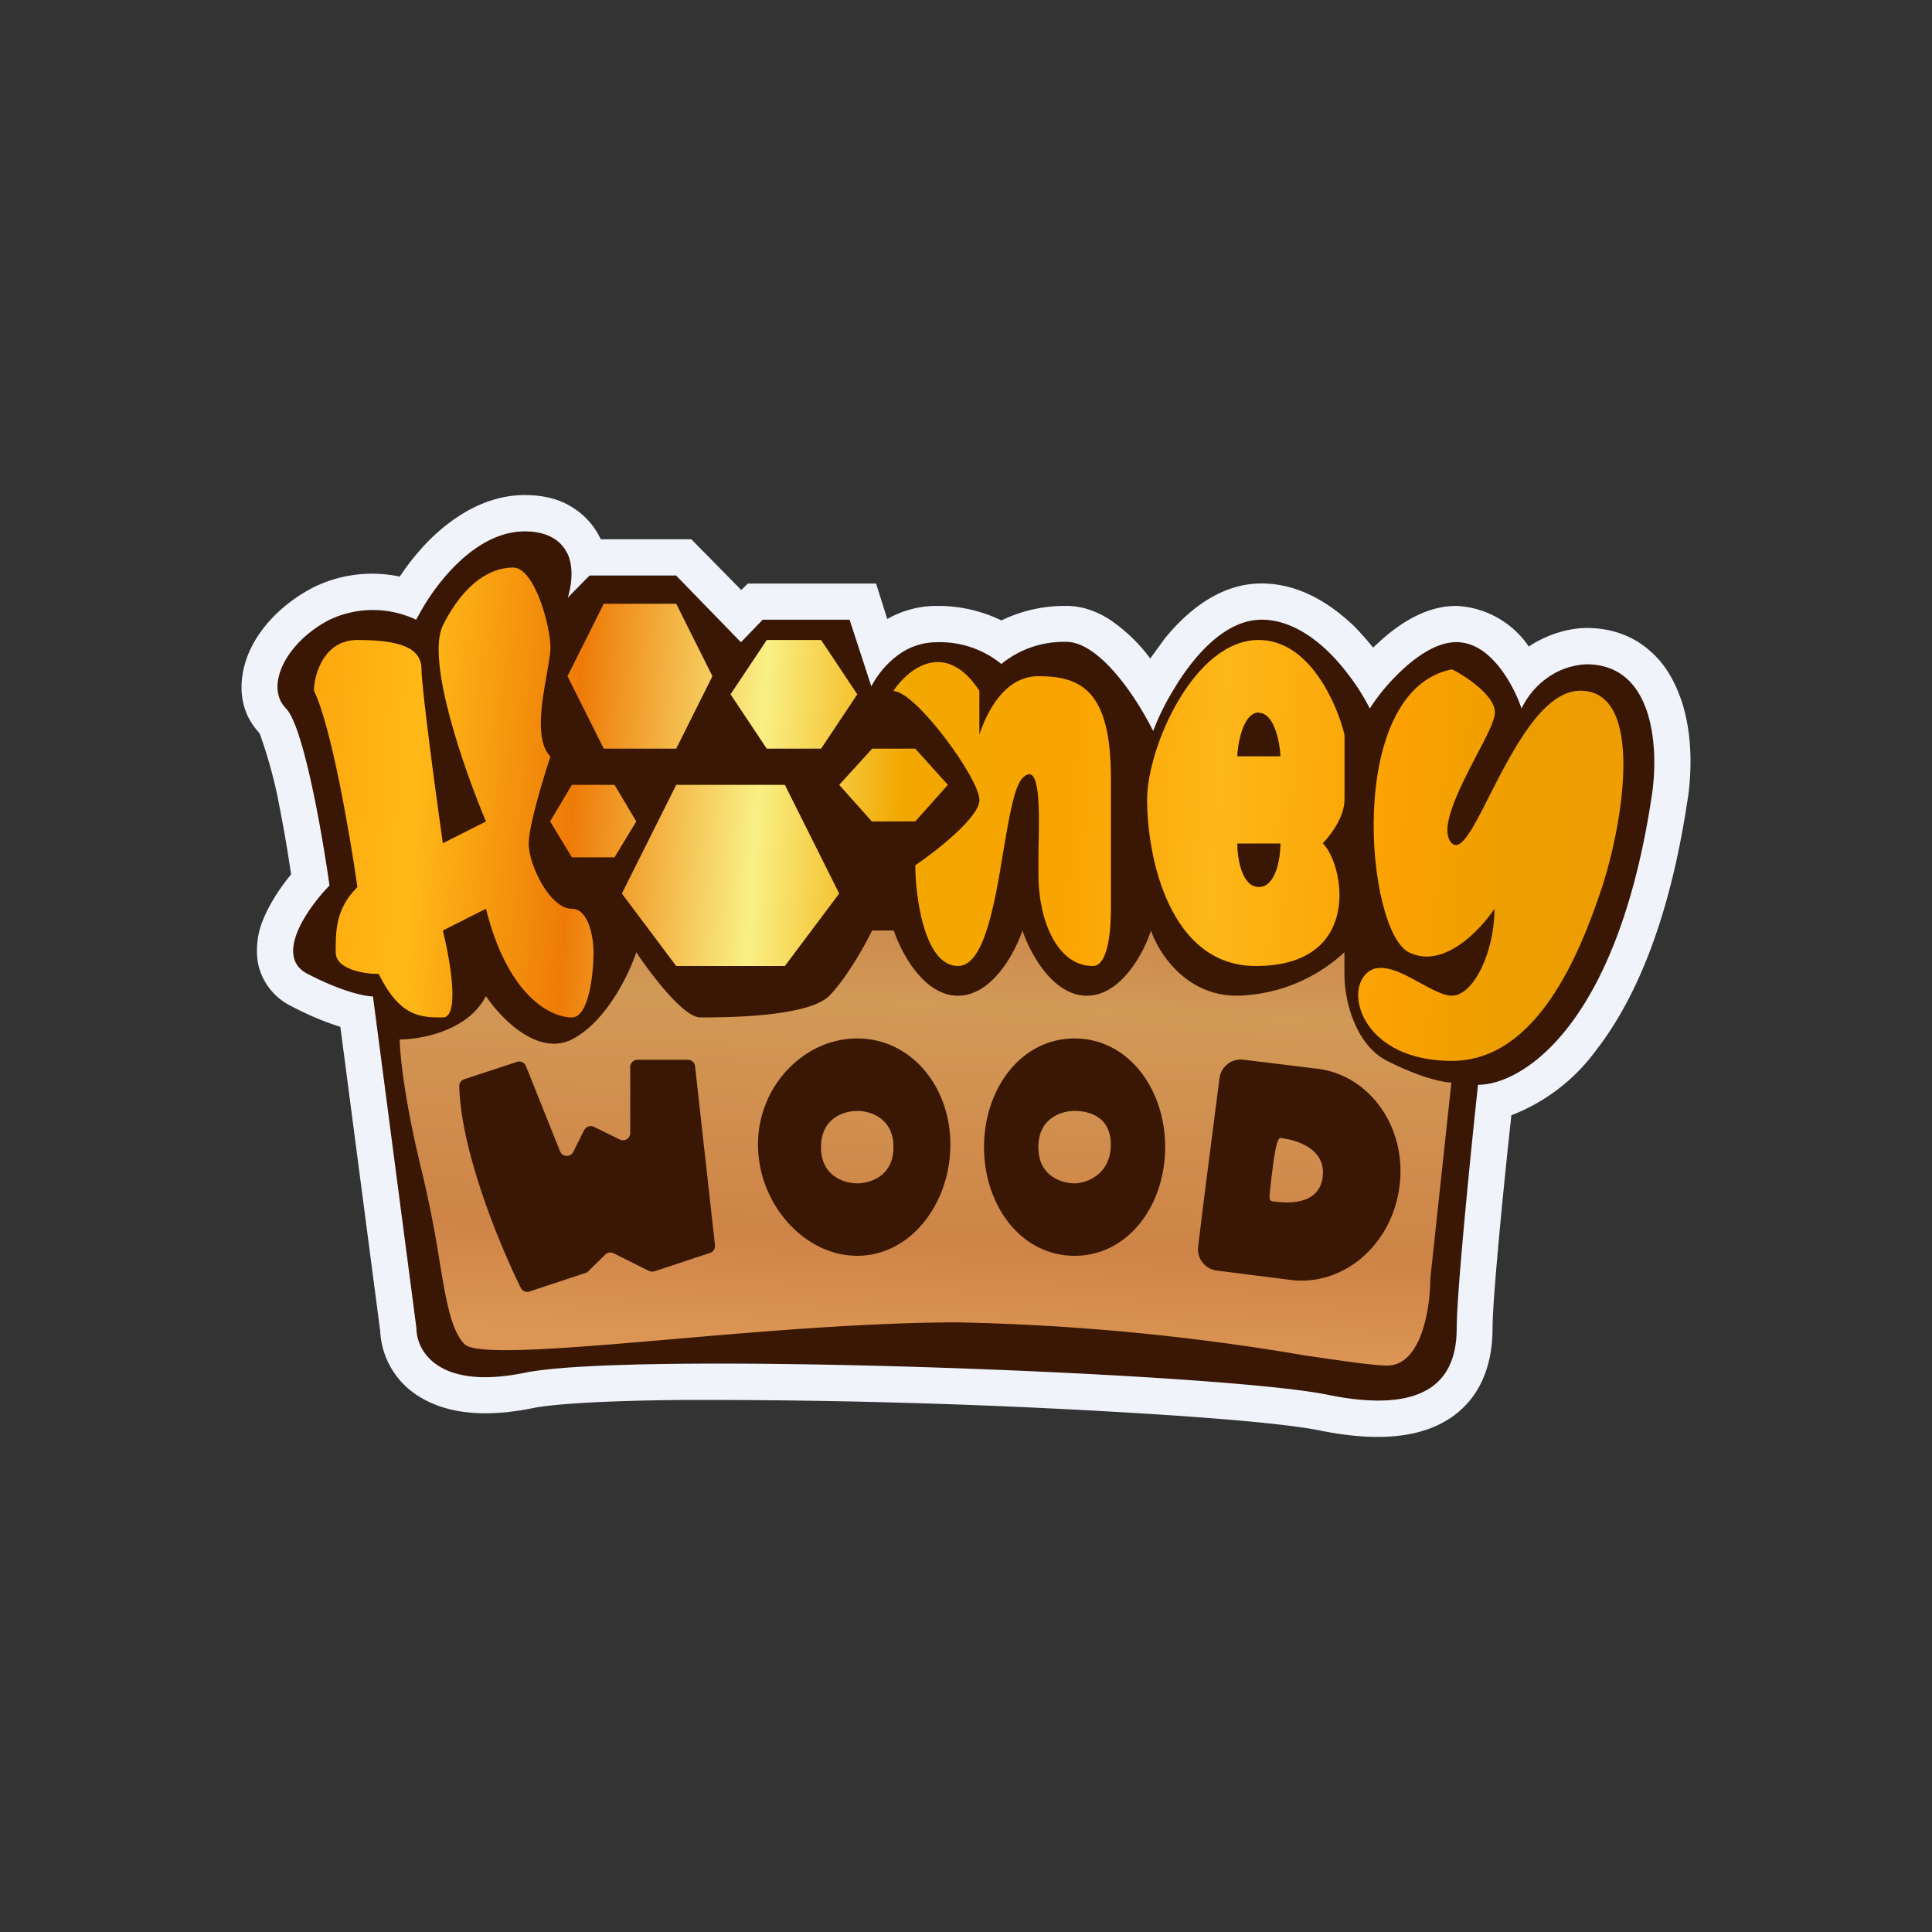 <svg xmlns="http://www.w3.org/2000/svg" width="24" height="24" fill="none" viewBox="0 0 24 24">
    <rect x="0" y="0" width="24" height="24" fill="#333333" stroke="none"/>
    <path fill="#3A1704" d="M4.092 7.698c.432-.216.9-.09 1.08 0 .18-.364.698-1.098 1.346-1.098.643 0 .63.55.54.824l.27-.27h1.07l.81.823.27-.279h1.076l.27.828c.09-.18.378-.549.81-.549.428 0 .716.18.806.27.09-.09.378-.27.81-.27.427 0 .895.734 1.075 1.098.18-.459.697-1.377 1.345-1.377.644 0 1.166.734 1.346 1.103.18-.275.643-.824 1.08-.824.427 0 .715.55.805.824a.95.95 0 0 1 .81-.55c.855 0 .891 1.099.806 1.648-.433 2.861-1.62 3.577-2.16 3.577-.086.823-.266 2.587-.266 3.024 0 .553-.27 1.102-1.615.828-1.346-.275-8.613-.554-9.958-.275-1.08.22-1.35-.274-1.35-.553l-.54-4.122c-.09 0-.374-.059-.806-.28-.427-.215 0-.823.27-1.097-.09-.643-.324-1.98-.54-2.2-.27-.275 0-.824.54-1.103"/>
    <path fill="#F0F3FA" d="M11.166 8.13c-.143.103-.26.24-.342.396l-.27-.828h-1.08l-.27.28-.805-.829H7.323l-.27.275c.045-.144.077-.365 0-.54l-.036-.063c-.085-.126-.238-.22-.499-.22-.616 0-1.116.66-1.318 1.043l-.032.054-.018-.009a1.26 1.26 0 0 0-1.057.01c-.54.278-.81.827-.54 1.102.216.22.45 1.556.54 2.2-.27.274-.698.882-.27 1.098.432.225.72.279.81.279l.54 4.122c0 .279.27.774 1.345.553 1.345-.274 8.613 0 9.958.27 1.35.28 1.62-.27 1.62-.823 0-.437.175-2.2.265-3.024.54 0 1.724-.716 2.156-3.577.09-.55.054-1.647-.81-1.647a.9.9 0 0 0-.477.162 1 1 0 0 0-.329.387 1.8 1.8 0 0 0-.238-.464c-.144-.198-.333-.36-.572-.36-.27 0-.553.216-.77.441a2.4 2.4 0 0 0-.305.383 2.6 2.6 0 0 0-.261-.414c-.252-.338-.639-.689-1.084-.689-.455 0-.85.455-1.103.887a3 3 0 0 0-.243.495 4 4 0 0 0-.283-.477c-.22-.315-.518-.63-.797-.63a1.22 1.22 0 0 0-.81.279c0-.005 0-.01-.009-.014a1.2 1.2 0 0 0-.796-.26.8.8 0 0 0-.464.152m-.144-.44a1.23 1.23 0 0 1 .608-.163c.28-.004.557.058.81.18a1.8 1.8 0 0 1 .81-.18c.23 0 .432.095.576.198q.267.191.463.455l.18-.248c.257-.315.666-.684 1.202-.684.495 0 .89.28 1.16.54q.123.128.226.257l.103-.095c.212-.189.54-.423.931-.423a1.15 1.15 0 0 1 .9.504c.266-.175.54-.23.72-.23.315 0 .59.104.801.298.203.18.315.418.387.639.135.432.113.918.059 1.233-.225 1.48-.648 2.452-1.125 3.068a2.35 2.35 0 0 1-1.058.815c-.099.9-.234 2.286-.234 2.646 0 .333-.08.792-.486 1.089-.391.283-.954.324-1.665.18-.306-.063-.98-.13-1.88-.19a89 89 0 0 0-6.053-.188c-.9.009-1.566.045-1.849.103-.603.122-1.075.063-1.413-.153a1.01 1.01 0 0 1-.472-.805l-.495-3.78a3.6 3.6 0 0 1-.608-.257.76.76 0 0 1-.418-.549 1 1 0 0 1 .076-.548c.086-.203.216-.392.338-.54a18 18 0 0 0-.18-1.022 6 6 0 0 0-.207-.72l-.014-.022c-.301-.329-.238-.756-.099-1.044.149-.306.428-.576.774-.756a1.65 1.65 0 0 1 1.076-.135 3 3 0 0 1 .387-.473c.27-.26.67-.54 1.165-.54.225 0 .432.045.607.162.162.104.27.243.338.387h1.125l.62.63.082-.08h1.593z"/>
    <path fill="url(#CONE__a)" fill-rule="evenodd" d="m18.029 13.453-.261 2.43c0 .36-.108 1.08-.536 1.08-.17 0-.53-.054-1.026-.126a29 29 0 0 0-4.306-.41c-1.089 0-2.403.109-3.537.208-1.35.117-2.448.207-2.592.063-.166-.167-.23-.54-.315-1.058a14 14 0 0 0-.22-1.107c-.212-.864-.27-1.44-.27-1.62.27 0 .855-.112 1.07-.54.18.27.64.752 1.067.54.428-.22.711-.81.801-1.084.18.27.585.81.797.81.27 0 1.336 0 1.602-.27.211-.216.445-.63.53-.81h.27c.09.27.37.81.797.81s.711-.54.801-.81c.09.27.373.81.8.81s.712-.54.797-.81c.09.27.428.81 1.067.81.496-.01.972-.202 1.336-.54v.27c0 .36.149.886.531 1.08.536.27.801.27.801.27zm-7.38 1.247c.144 0 .45-.077.45-.45 0-.374-.306-.45-.45-.45s-.45.076-.45.45c0 .373.306.45.45.45m0 .9c.662 0 1.157-.648 1.157-1.382 0-.729-.495-1.318-1.157-1.318-.661 0-1.233.59-1.233 1.318 0 .734.572 1.382 1.233 1.382m2.7-.9c.144 0 .45-.108.45-.482 0-.369-.306-.418-.45-.418s-.45.076-.45.45c0 .373.306.45.45.45m0 .9c.661 0 1.125-.621 1.125-1.35s-.464-1.35-1.125-1.35c-.662 0-1.125.62-1.125 1.35 0 .729.463 1.35 1.125 1.35m3.082-.981c-.045.369-.468.324-.612.306-.063-.01-.058-.014-.013-.387.022-.167.054-.432.112-.4.144.017.558.112.513.48m.954.117c-.09.724-.693 1.246-1.35 1.165l-.922-.117a.266.266 0 0 1-.23-.292l.059-.482.072-.567.135-1.048a.266.266 0 0 1 .297-.23l.922.113c.653.08 1.112.738 1.017 1.458M6.42 13.192l-.657.216a.09.09 0 0 0-.058.086c.022.81.495 1.957.765 2.506a.09.09 0 0 0 .103.045l.707-.234a.1.1 0 0 0 .031-.022l.207-.203a.09.09 0 0 1 .104-.018l.44.22a.1.1 0 0 0 .068.005l.693-.23a.09.09 0 0 0 .059-.094l-.248-2.227a.09.09 0 0 0-.09-.077h-.625a.09.09 0 0 0-.09.09v.82a.09.09 0 0 1-.086.09.1.1 0 0 1-.045-.01l-.32-.157a.1.1 0 0 0-.069-.005.1.1 0 0 0-.052.045l-.135.27a.09.09 0 0 1-.166-.009l-.423-1.057a.09.09 0 0 0-.113-.05" clip-rule="evenodd"/>
    <path fill="url(#CONE__b)" fill-rule="evenodd" d="M4.44 7.95c-.428 0-.54.45-.54.63.215.437.45 1.804.54 2.439-.27.27-.27.54-.27.81 0 .216.36.27.535.27.265.54.53.54.796.54.216 0 .09-.72 0-1.08l.536-.27c.27 1.08.8 1.35 1.066 1.35.212 0 .27-.54.27-.81 0-.18-.058-.54-.27-.54-.27 0-.535-.54-.535-.81 0-.22.18-.81.27-1.08-.194-.198-.108-.675-.045-1.026.022-.135.045-.252.045-.328 0-.27-.198-.995-.464-.995-.27 0-.603.18-.873.72-.211.437.27 1.805.536 2.435l-.536.27c-.09-.63-.265-1.944-.265-2.16 0-.27-.27-.365-.801-.365zm3.194 1.8h-.53l-.27.454.27.446h.53l.27-.446zM7.5 7.5h.9l.45.9-.45.9h-.9l-.45-.9zm2.025.45-.45.675.45.675h.675l.45-.675-.45-.675zm.9 1.8.41-.45h.535l.405.45-.405.454h-.54zm-2.025 0-.675 1.35.675.9h1.35l.675-.9-.675-1.35zm2.7-1.17c.18-.27.643-.643 1.066 0v.545c.09-.27.307-.725.734-.725.531 0 .9.18.9 1.265v1.62c0 .18-.014.715-.225.715-.45 0-.675-.585-.675-1.125v-.288c.013-.526.027-1.147-.198-.922-.104.108-.167.49-.239.913-.107.657-.238 1.422-.562 1.422-.427 0-.531-.891-.531-1.251.266-.18.797-.599.797-.81 0-.27-.797-1.354-1.067-1.354zM15.6 12c-1.067 0-1.35-1.341-1.35-2.065 0-.657.585-1.985 1.386-1.985.639 0 .976.81 1.066 1.175v.81c0 .215-.18.45-.27.54.27.27.5 1.525-.832 1.525m2.43-3.69c.18.09.54.329.54.54 0 .104-.113.315-.239.554-.211.409-.463.9-.297 1.07.113.113.27-.193.468-.589.288-.562.662-1.305 1.13-1.305.8 0 .535 1.624.27 2.439-.27.81-.801 2.16-1.868 2.16-1.066 0-1.332-.81-1.066-1.08.166-.171.44-.018.684.117.148.08.283.153.382.153.27 0 .531-.54.531-1.08-.18.27-.639.756-1.066.54-.531-.27-.797-3.244.535-3.514zm-2.39.54c-.216 0-.27.455-.27.545h.536c0-.09-.054-.54-.27-.54zm0 2.169c-.216 0-.27-.36-.27-.54h.536c0 .18-.054.54-.27.54z" clip-rule="evenodd"/>
    <defs>
        <linearGradient id="CONE__a" x1="12" x2="11.541" y1="6.15" y2="16.679" gradientUnits="userSpaceOnUse">
            <stop offset=".04" stop-color="#CD7B41"/>
            <stop offset=".26" stop-color="#DB995D"/>
            <stop offset=".36" stop-color="#C0733A"/>
            <stop offset=".6" stop-color="#D29957"/>
            <stop offset=".88" stop-color="#CE8447"/>
            <stop offset="1" stop-color="#DC9555"/>
        </linearGradient>
        <linearGradient id="CONE__b" x1="3.904" x2="20.166" y1="9.183" y2="10.25" gradientUnits="userSpaceOnUse">
            <stop stop-color="#FEA90F"/>
            <stop offset=".08" stop-color="#FFB917"/>
            <stop offset=".2" stop-color="#EE7B07"/>
            <stop offset=".34" stop-color="#F9F085"/>
            <stop offset=".45" stop-color="#F2A700"/>
            <stop offset=".58" stop-color="#FAA401"/>
            <stop offset=".69" stop-color="#FDB719"/>
            <stop offset=".83" stop-color="#FBA101"/>
            <stop offset=".92" stop-color="#EC9E00"/>
            <stop offset="1" stop-color="#EE9D03"/>
        </linearGradient>
    </defs>
</svg>
